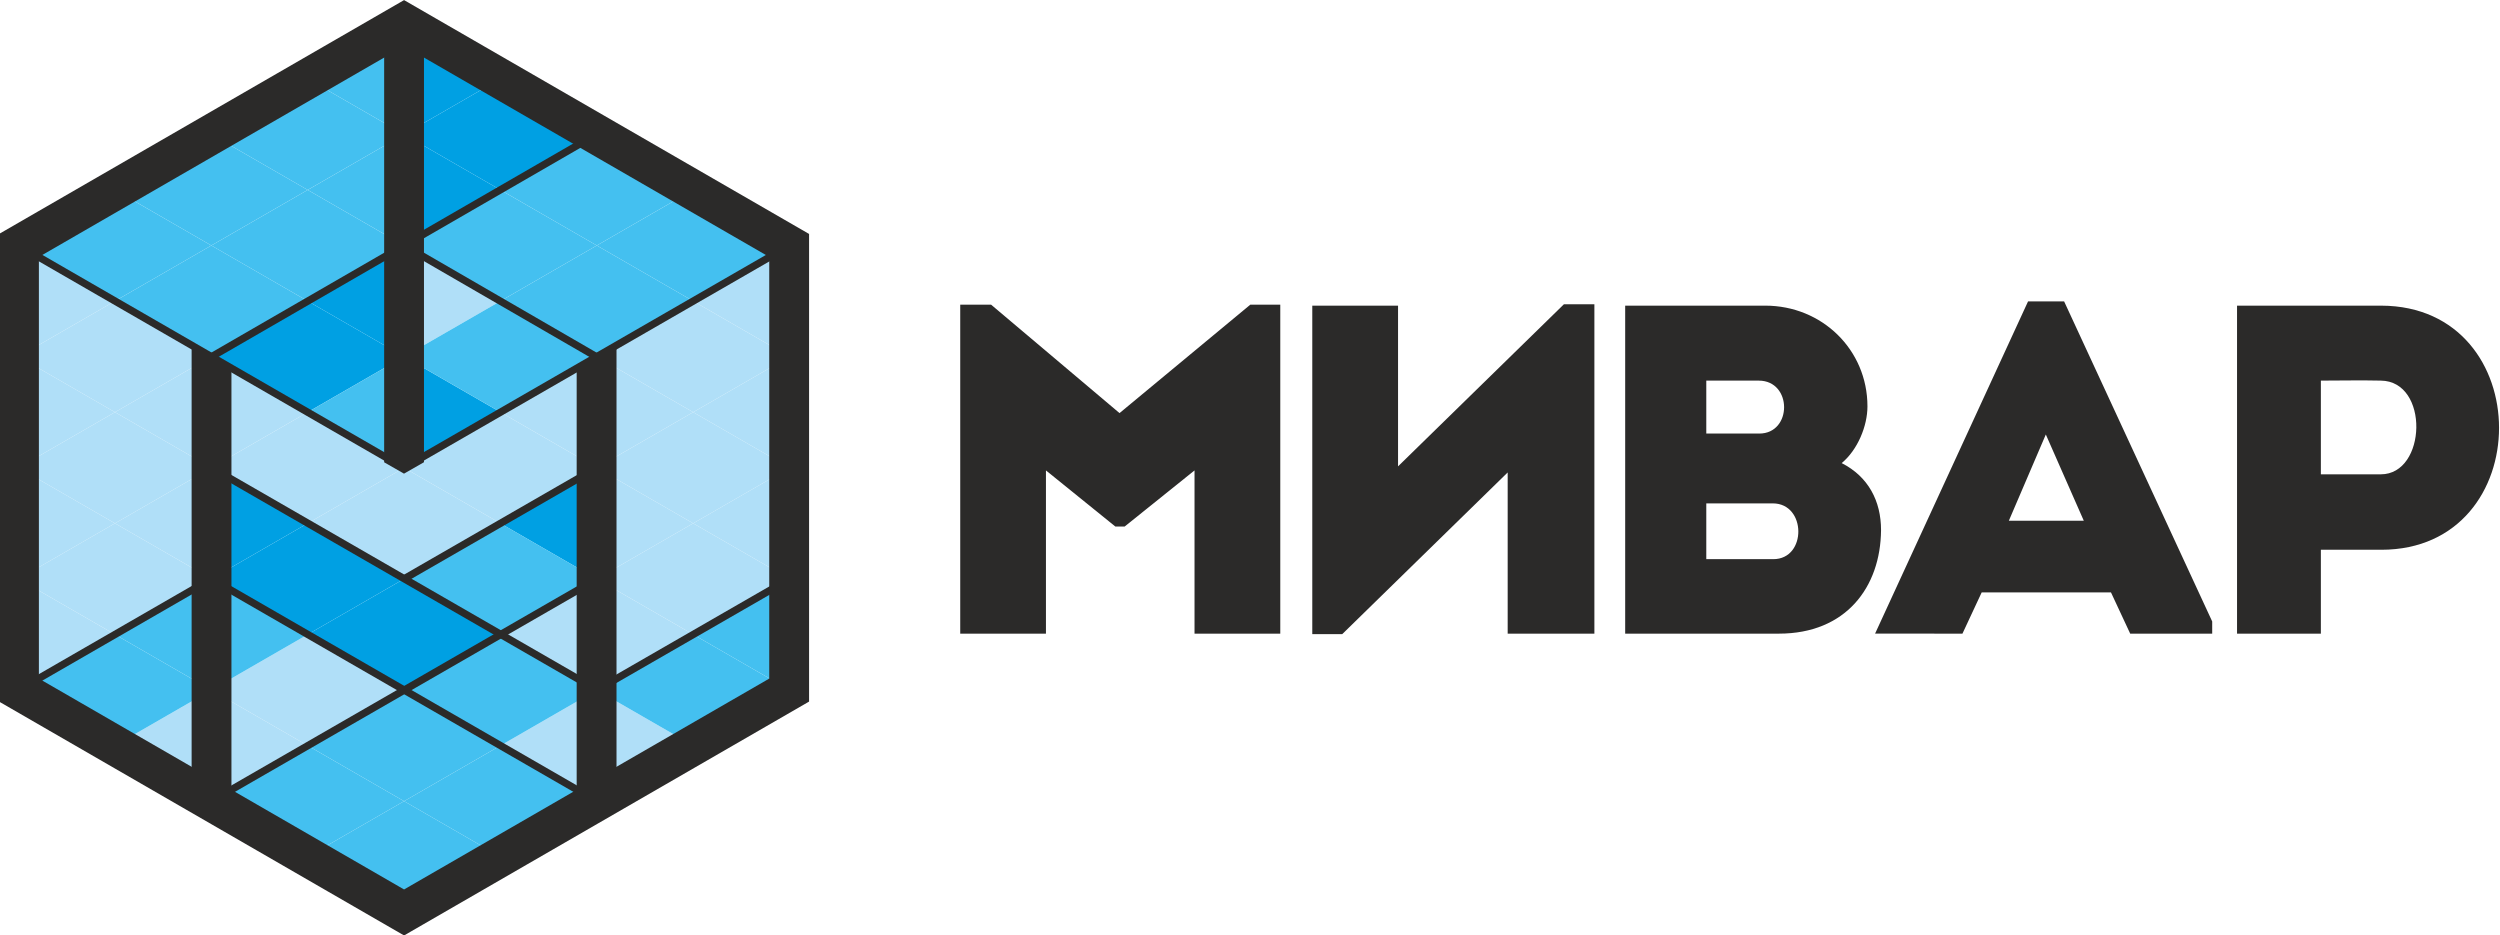 <?xml version="1.0" encoding="UTF-8"?>
<!DOCTYPE svg PUBLIC "-//W3C//DTD SVG 1.1//EN" "http://www.w3.org/Graphics/SVG/1.1/DTD/svg11.dtd">
<!-- Creator: CorelDRAW 2019 (64-Bit) -->
<svg xmlns="http://www.w3.org/2000/svg" xml:space="preserve" width="100mm" height="37.414mm" version="1.1" style="shape-rendering:geometricPrecision; text-rendering:geometricPrecision; image-rendering:optimizeQuality; fill-rule:evenodd; clip-rule:evenodd"
viewBox="0 0 10000 3741.4"
 xmlns:xlink="http://www.w3.org/1999/xlink"
 xmlns:xodm="http://www.corel.com/coreldraw/odm/2003">
 <defs>
  <style type="text/css">
   <![CDATA[
    .str0 {stroke:#2B2A29;stroke-width:29.32;stroke-miterlimit:10}
    .fil4 {fill:none;fill-rule:nonzero}
    .fil5 {fill:#2B2A29;fill-rule:nonzero}
    .fil2 {fill:#B0DFF8;fill-rule:nonzero}
    .fil3 {fill:#44C0F0;fill-rule:nonzero}
    .fil0 {fill:#00B6ED;fill-rule:nonzero}
    .fil1 {fill:#00A0E3;fill-rule:nonzero}
   ]]>
  </style>
 </defs>
 <g id="Слой_x0020_1">
  <polygon class="fil0" points="2386.36,1870.64 2387.12,1871.12 2386.36,1871.55 "/>
  <polygon class="fil0" points="2386.36,2315.19 2387.12,2315.57 2386.36,2316.06 "/>
  <polygon class="fil0" points="845.52,2760.35 845.38,2760.21 845.52,2760.02 "/>
  <polygon class="fil0" points="845.52,2315.76 845.38,2315.56 845.52,2315.52 "/>
  <polygon class="fil0" points="2387.14,2760.19 2386.36,2760.68 2386.36,2759.77 "/>
  <polygon class="fil0" points="845.52,3204.86 845.38,3204.72 845.52,3204.72 "/>
  <polygon class="fil0" points="845.52,1426.7 845.38,1426.56 845.52,1426.46 "/>
  <polygon class="fil0" points="845.52,1871.17 845.38,1871.13 845.52,1870.94 "/>
  <polygon class="fil1" points="1230.72,1648.77 845.49,1426.71 845.49,1426.48 1230.72,1204.28 1616.23,1426.52 "/>
  <polygon class="fil1" points="1230.72,1204.28 1616.23,981.99 1616.23,1426.53 "/>
  <polygon class="fil1" points="1616.26,1426.53 2001.77,1648.79 1616.26,1871.12 "/>
  <polygon class="fil1" points="845.52,2315.52 845.52,1871.17 1230.75,2093.32 "/>
  <polygon class="fil1" points="1616.26,2315.57 1230.75,2537.87 845.52,2315.76 845.52,2315.52 1230.75,2093.32 "/>
  <polygon class="fil1" points="2001.79,2537.87 1616.27,2760.21 1230.72,2537.87 1616.27,2315.57 "/>
  <polygon class="fil1" points="2386.36,1871.77 2386.36,2315.4 2001.8,2093.54 "/>
  <polygon class="fil1" points="1616.26,537.48 2001.77,759.73 1616.26,981.97 "/>
  <polygon class="fil1" points="1616.26,92.38 1616.26,92.38 2001.91,315.09 1616.26,537.48 "/>
  <polygon class="fil1" points="1616.26,537.48 2001.91,315.09 2387.14,537.48 2001.77,759.73 "/>
  <polygon class="fil2" points="2386.36,1427.01 2387.12,1426.53 2772.64,1648.77 2387.12,1871.11 2386.36,1870.63 "/>
  <polygon class="fil2" points="1616.26,1426.53 1616.26,982 2001.77,1204.29 "/>
  <polygon class="fil2" points="2386.36,2759.75 2001.8,2537.88 2386.36,2316.07 "/>
  <polygon class="fil2" points="845.52,3204.72 845.52,2760.38 1230.75,2982.33 "/>
  <polygon class="fil2" points="845.52,1870.96 845.52,1426.7 1230.75,1648.76 "/>
  <polygon class="fil2" points="1616.26,1871.11 1230.75,2093.36 845.52,1871.16 845.52,1870.97 1230.75,1648.77 "/>
  <polygon class="fil2" points="1230.72,2537.87 1616.23,2760.21 1230.72,2982.36 845.49,2760.35 845.49,2760.02 "/>
  <polygon class="fil2" points="2386.36,1427.01 2386.36,1870.63 2001.8,1648.77 "/>
  <polygon class="fil2" points="1616.26,1871.11 2001.77,1648.77 2386.38,1870.63 2386.38,1871.54 2001.77,2093.36 "/>
  <polygon class="fil2" points="1616.26,2315.57 1230.75,2093.32 1616.26,1871.13 1616.26,1872.18 1616.26,1871.13 2001.77,2093.32 "/>
  <polygon class="fil2" points="75.86,2759.26 75.86,2316.54 459.84,2537.88 "/>
  <polygon class="fil2" points="845.52,2760.35 845.52,3204.69 845.38,3204.69 460.15,2982.17 845.38,2760.21 "/>
  <polygon class="fil2" points="2386.36,3204.2 2001.8,2982.35 2386.36,2760.68 "/>
  <polygon class="fil2" points="845.52,2315.52 845.38,2315.57 459.81,2093.32 845.38,1871.13 845.52,1871.17 "/>
  <polygon class="fil2" points="75.86,1870.16 75.86,1427.39 459.84,1648.77 "/>
  <polygon class="fil2" points="845.35,2315.57 459.84,2537.87 75.86,2316.52 75.86,2314.7 459.84,2093.32 "/>
  <polygon class="fil2" points="75.86,2314.73 75.86,1871.96 459.84,2093.35 "/>
  <polygon class="fil2" points="845.35,1871.11 459.84,2093.36 75.86,1871.98 75.86,1870.16 459.84,1648.77 "/>
  <polygon class="fil2" points="845.35,1426.53 459.84,1648.79 75.86,1427.4 75.86,1425.68 459.84,1204.29 "/>
  <polygon class="fil2" points="75.86,1425.68 75.86,982.91 459.84,1204.29 "/>
  <polygon class="fil2" points="845.52,1870.96 845.38,1871.09 459.81,1648.76 845.38,1426.56 845.52,1426.7 "/>
  <polygon class="fil2" points="3156.63,1427.4 3156.63,1870.17 2772.65,1648.79 "/>
  <polygon class="fil2" points="2386.36,1871.55 2387.12,1871.13 2772.64,2093.32 2387.12,2315.57 2386.36,2315.19 "/>
  <polygon class="fil2" points="2386.36,2316.06 2387.12,2315.59 2772.64,2537.88 2387.12,2760.21 2386.36,2759.74 "/>
  <polygon class="fil2" points="2386.36,2760.66 2387.12,2760.19 2772.35,2982.18 2387.12,3204.72 2386.36,3204.19 "/>
  <polygon class="fil2" points="2387.14,1871.11 2772.65,1648.77 3156.63,1870.16 3156.63,1871.98 2772.65,2093.36 "/>
  <polygon class="fil2" points="3156.63,1871.96 3156.63,2314.72 2772.65,2093.33 "/>
  <polygon class="fil2" points="2387.14,2315.57 2772.65,2093.32 3156.63,2314.7 3156.63,2316.52 2772.65,2537.87 "/>
  <polygon class="fil2" points="3156.63,982.9 3156.63,1425.66 2772.65,1204.28 "/>
  <polygon class="fil2" points="2387.14,1426.53 2772.65,1204.29 3156.63,1425.68 3156.63,1427.4 2772.65,1648.79 "/>
  <polygon class="fil3" points="845.52,2760.02 845.38,2760.17 459.81,2537.88 845.38,2315.59 845.52,2315.78 "/>
  <polygon class="fil3" points="2386.36,1426.14 2386.36,1427.01 2001.8,1648.77 1616.25,1426.52 2001.8,1204.28 2387.12,1426.52 2386.36,1427.01 "/>
  <polygon class="fil3" points="1230.72,1648.77 1616.23,1426.52 1616.23,1871.11 "/>
  <polygon class="fil3" points="845.52,2760.02 845.52,2315.78 1230.75,2537.88 "/>
  <polygon class="fil3" points="2001.79,2093.35 2386.35,2315.21 2386.35,2316.06 2001.79,2537.88 1616.27,2315.59 "/>
  <polygon class="fil3" points="2001.92,3427.18 1616.27,3649.81 1230.57,3426.99 1616.27,3204.69 "/>
  <polygon class="fil3" points="1230.72,2982.35 1616.23,3204.73 1230.58,3426.99 845.49,3204.88 845.49,3204.73 "/>
  <polygon class="fil3" points="845.35,2760.19 460.13,2982.2 75.86,2760.34 75.86,2759.24 459.84,2537.85 "/>
  <polygon class="fil3" points="2001.79,2537.87 2386.35,2759.73 2386.35,2760.65 2001.79,2982.36 1616.27,2760.21 "/>
  <polygon class="fil3" points="2001.79,2982.35 1616.27,3204.73 1230.72,2982.35 1616.27,2760.2 "/>
  <polygon class="fil3" points="2001.79,2982.35 2386.35,3204.2 2386.35,3204.98 2386.35,3204.2 2387.11,3204.73 2001.94,3427.18 1616.27,3204.73 "/>
  <polygon class="fil3" points="459.83,1204.28 75.85,982.9 75.85,981.8 460.17,759.9 845.34,981.99 "/>
  <polygon class="fil3" points="1230.72,759.73 845.35,981.97 460.18,759.88 845.35,537.59 "/>
  <polygon class="fil3" points="1230.72,1204.28 845.35,981.99 1230.72,759.75 1616.23,981.99 "/>
  <polygon class="fil3" points="1616.26,981.99 1230.75,759.75 1616.26,537.49 "/>
  <polygon class="fil3" points="1230.72,759.73 845.35,537.59 1230.58,315.1 1616.23,537.49 "/>
  <polygon class="fil3" points="1230.58,315.09 1616.25,92.36 1616.25,537.48 "/>
  <polygon class="fil3" points="845.52,1426.46 845.52,1425.61 845.52,1426.46 845.38,1426.52 459.81,1204.27 845.38,981.97 1230.75,1204.27 "/>
  <polygon class="fil3" points="2772.66,2537.87 3156.64,2759.25 3156.64,2760.35 2772.38,2982.17 2387.15,2760.21 "/>
  <polygon class="fil3" points="3156.63,2316.52 3156.63,2759.24 2772.65,2537.87 "/>
  <polygon class="fil3" points="2387.14,981.99 2772.65,1204.28 2387.14,1426.52 2001.81,1204.28 "/>
  <polygon class="fil3" points="1616.26,981.99 2001.77,759.75 2387.14,981.99 2001.77,1204.28 "/>
  <polygon class="fil3" points="2001.79,759.73 2387.11,537.49 2772.34,759.88 2387.11,981.97 "/>
  <polygon class="fil3" points="2387.14,981.99 2772.35,759.88 3156.63,981.85 3156.63,982.9 2772.65,1204.28 "/>
  <line class="fil4 str0" x1="1617.88" y1="1872.3" x2="75.67" y2= "982.42" />
  <line class="fil4 str0" x1="2385.21" y1="2757.88" x2="845.69" y2= "1870.67" />
  <line class="fil4 str0" x1="2384.16" y1="3202.81" x2="844.88" y2= "2315.12" />
  <line class="fil4 str0" x1="2386.31" y1="1427.39" x2="1615.72" y2= "981.36" />
  <line class="fil4 str0" x1="845.15" y1="1427.39" x2="2387.34" y2= "536.43" />
  <line class="fil4 str0" x1="1615.46" y1="1871.51" x2="3155.79" y2= "983.53" />
  <line class="fil4 str0" x1="1616.79" y1="2315.11" x2="2387.34" y2= "1871.24" />
  <line class="fil4 str0" x1="845.15" y1="3205.01" x2="2389.5" y2= "2315.11" />
  <line class="fil4 str0" x1="2387.37" y1="2760.02" x2="3156.92" y2= "2316.74" />
  <line class="fil4 str0" x1="76.19" y1="2759.24" x2="845.68" y2= "2315.37" />
  <path class="fil5" d="M155.54 2714.34l1460.71 843.52 1460.71 -843.52 0 -1686.55 -1460.71 -843.46 -1460.71 843.46 0 1686.55zm1460.71 1027.49l-1620.05 -935.5 0 -1870.52 1620.05 -935.4 1620.04 935.4 0 1870.52 -1620.04 935.5z"/>
  <polygon class="fil5" points="1695.91,1848.82 1616,1894.61 1536.61,1849.11 1536.61,92.38 1695.91,92.38 "/>
  <polygon class="fil5" points="925.78,3205.01 766.48,3205.01 766.48,1381.53 925.78,1467.48 "/>
  <polygon class="fil5" points="2466.04,3205.01 2306.69,3205.01 2306.69,1467.48 2466.04,1378.66 "/>
  <polygon class="fil5" points="5001.05,1218.8 5121.11,1218.8 5121.11,2534.58 4778.09,2534.58 4778.09,1881.69 4498.65,2106.1 4461.32,2106.1 4183.79,1881.69 4183.79,2534.58 3840.92,2534.58 3840.92,1218.8 3964.57,1218.8 4478.09,1652.4 "/>
  <polygon class="fil5" points="5368.99,2536.47 5249.13,2536.47 5249.13,1222.6 5592.19,1222.6 5592.19,1865.42 6255.77,1216.94 6377.55,1216.94 6377.55,2534.59 6030.7,2534.59 6030.7,1889.81 "/>
  <path class="fil5" d="M6825.15 2013.55l0 223.11 268 0c134.81,0 132.94,-223.11 -1.87,-223.11l-266.13 0zm0 -491.06l0 211.76 211.81 0c132.89,0 132.89,-211.76 -1.93,-211.76l-209.88 0zm541.55 329.89c106.83,54.33 157.47,151.83 157.47,268.1 -1.87,228.57 -140.66,414.11 -408.65,414.11l-614.8 0 0 -1312 560.48 0c226.69,0 408.6,176.16 408.6,402.95 0,78.72 -39.42,174.39 -103.1,226.84z"/>
  <path class="fil5" d="M8183.3 1737.94l-147.89 344.99 299.76 0 -151.87 -344.99zm260.56 631.61l-517.1 0 -76.99 165.04 -349.44 -0.19 611.83 -1328.72 144.34 0 592.28 1280.15 0 48.76 -327.97 0 -76.95 -165.04z"/>
  <path class="fil5" d="M9523.27 1522.46c-78.62,-1.91 -163.03,0 -239.78,0l0 374.84 239.78 0c183.77,0 194.98,-372.96 0,-374.84zm-575.13 1012.11l0 -1311.96 576.99 0c628.08,1.88 628.08,976.46 0,976.46l-241.64 0 0 335.5 -335.35 0z"/>
 </g>
</svg>
